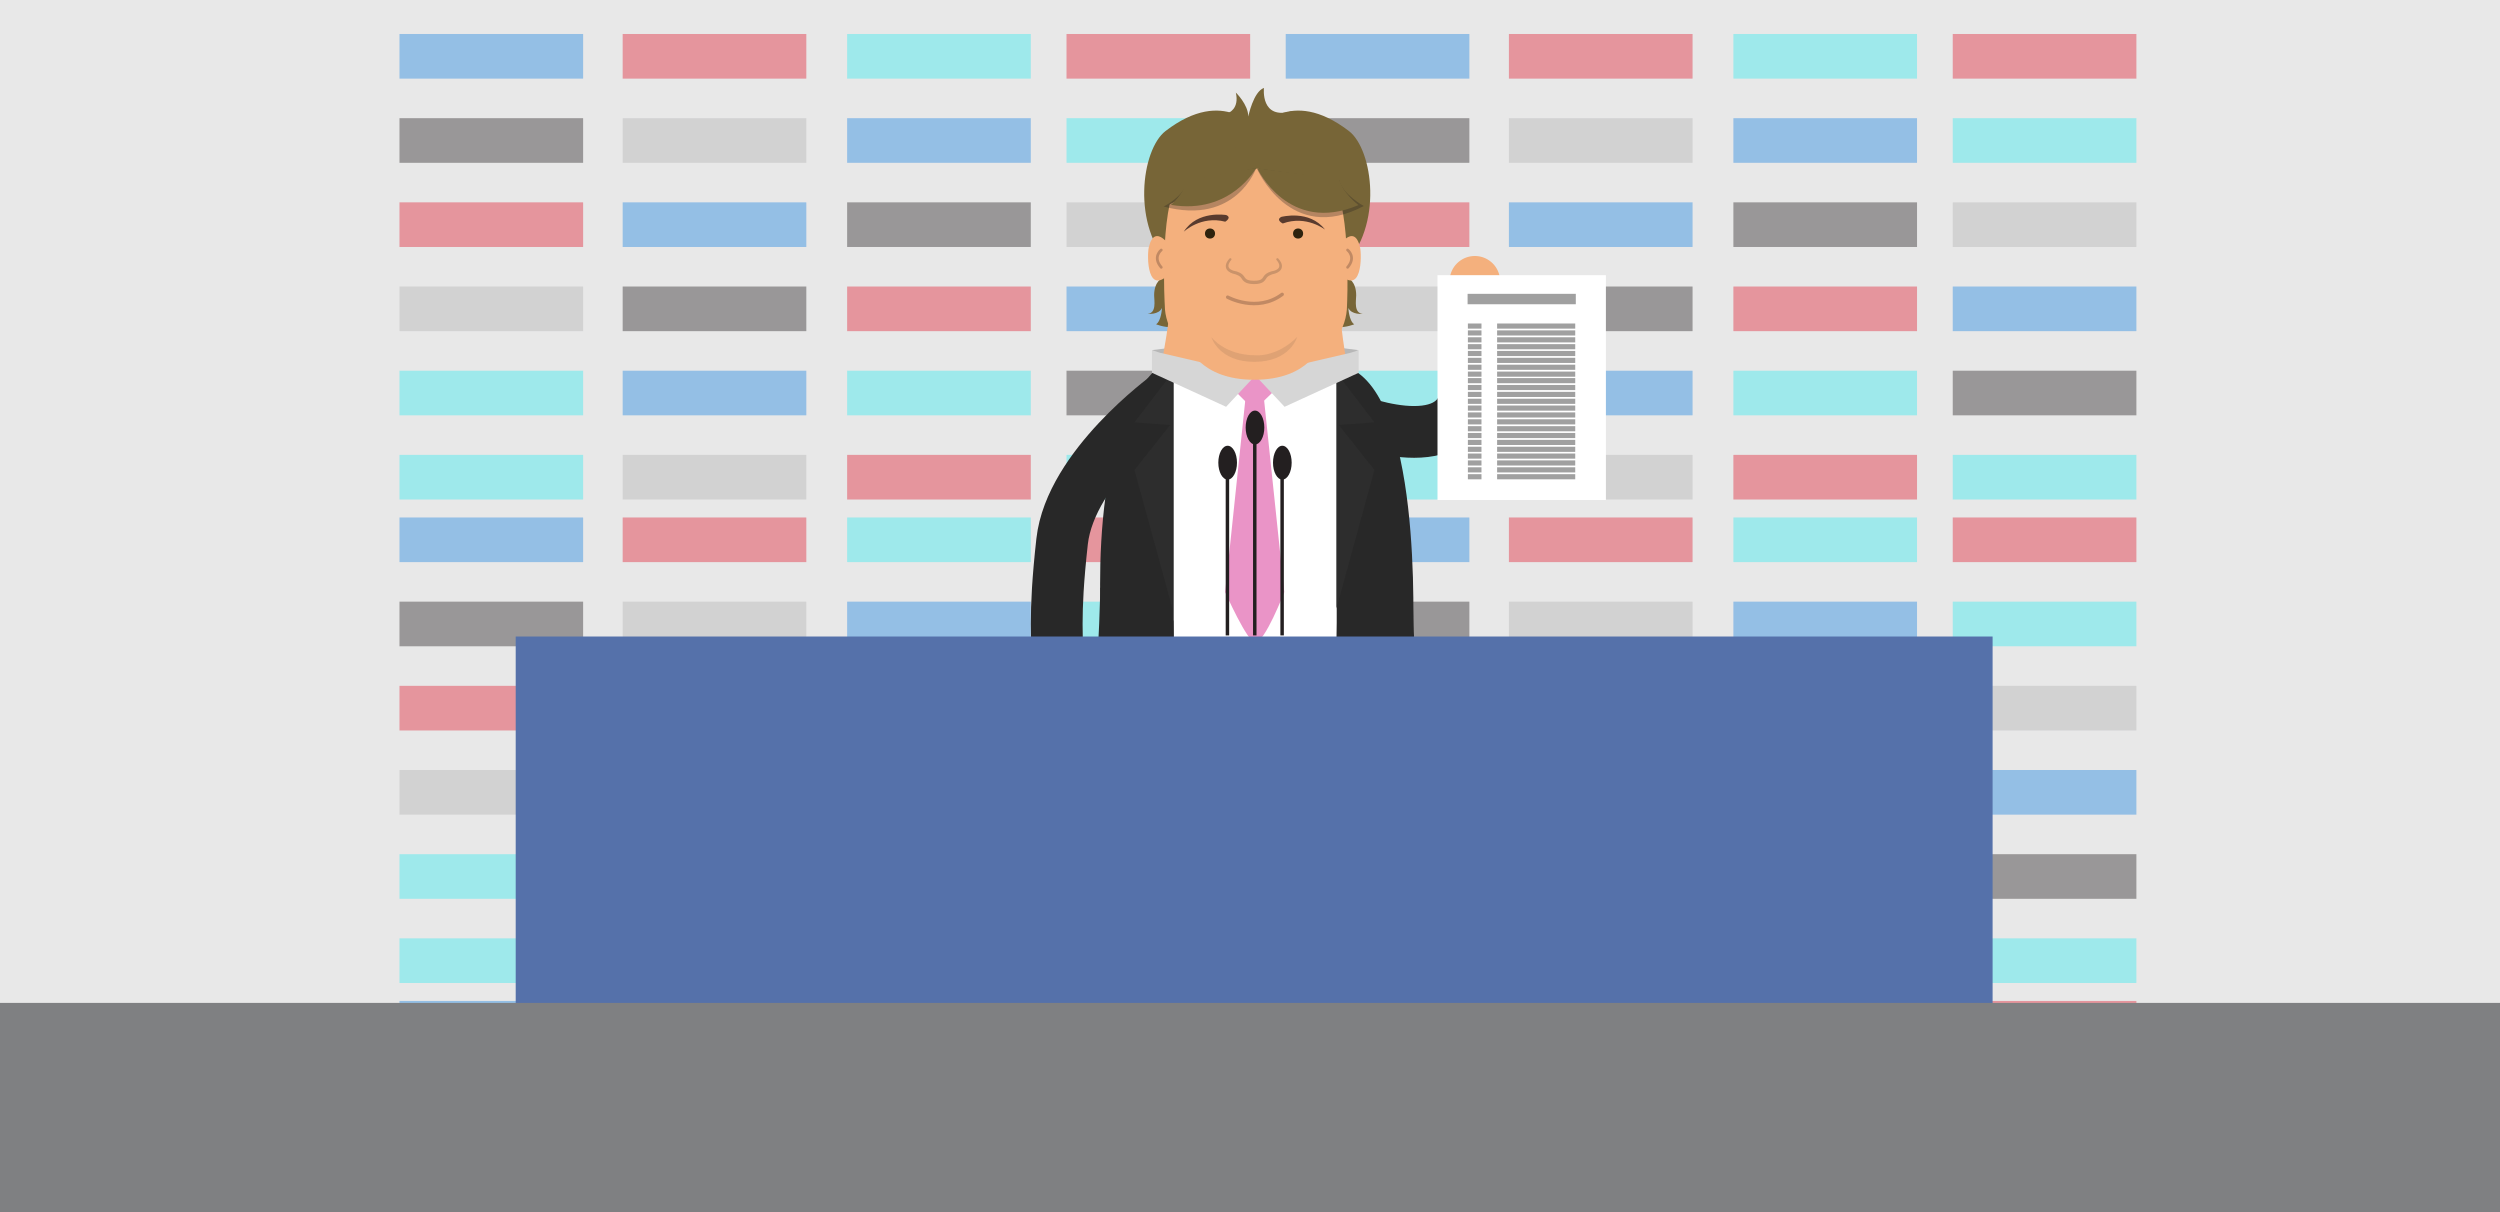 <?xml version="1.0" encoding="utf-8"?>
<!-- Generator: Adobe Illustrator 16.0.0, SVG Export Plug-In . SVG Version: 6.00 Build 0)  -->
<!DOCTYPE svg PUBLIC "-//W3C//DTD SVG 1.1//EN" "http://www.w3.org/Graphics/SVG/1.1/DTD/svg11.dtd">
<svg version="1.1" id="Layer_1" xmlns="http://www.w3.org/2000/svg" xmlns:xlink="http://www.w3.org/1999/xlink" x="0px" y="0px"
	 width="1440px" height="698.194px" viewBox="0 0 1440 698.194" enable-background="new 0 0 1440 698.194" xml:space="preserve">
<rect fill="#E8E8E8" width="1440" height="698.194"/>
<g opacity="0.4">
	<rect x="230.095" y="19.58" fill="#1781E2" width="105.786" height="25.713"/>
	<rect x="230.095" y="68.065" fill="#231F20" width="105.786" height="25.713"/>
	<rect x="230.095" y="116.551" fill="#E0192D" width="105.786" height="25.712"/>
	<rect x="230.095" y="165.036" fill="#B1B1B2" width="105.786" height="25.713"/>
	<rect x="230.095" y="213.521" fill="#30EAEF" width="105.786" height="25.713"/>
	<rect x="230.095" y="262.007" fill="#30EAEF" width="105.786" height="25.713"/>
	<rect x="358.655" y="19.58" fill="#E0192D" width="105.787" height="25.713"/>
	<rect x="358.655" y="68.065" fill="#B1B1B2" width="105.787" height="25.713"/>
	<rect x="358.655" y="116.551" fill="#1781E2" width="105.787" height="25.712"/>
	<rect x="358.655" y="165.036" fill="#231F20" width="105.787" height="25.713"/>
	<rect x="358.655" y="213.521" fill="#1781E2" width="105.787" height="25.713"/>
	<rect x="358.655" y="262.007" fill="#B1B1B2" width="105.787" height="25.713"/>
	<rect x="487.949" y="19.58" fill="#30EAEF" width="105.786" height="25.713"/>
	<rect x="487.949" y="68.065" fill="#1781E2" width="105.786" height="25.713"/>
	<rect x="487.949" y="116.551" fill="#231F20" width="105.786" height="25.712"/>
	<rect x="487.949" y="165.036" fill="#E0192D" width="105.786" height="25.713"/>
	<rect x="487.949" y="213.521" fill="#30EAEF" width="105.786" height="25.713"/>
	<rect x="487.949" y="262.007" fill="#E0192D" width="105.786" height="25.713"/>
	<rect x="614.305" y="19.58" fill="#E0192D" width="105.786" height="25.713"/>
	<rect x="614.305" y="68.065" fill="#30EAEF" width="105.786" height="25.713"/>
	<rect x="614.305" y="116.551" fill="#B1B1B2" width="105.786" height="25.712"/>
	<rect x="614.305" y="165.036" fill="#1781E2" width="105.786" height="25.713"/>
	<rect x="614.305" y="213.521" fill="#231F20" width="105.786" height="25.713"/>
	<rect x="614.305" y="262.007" fill="#30EAEF" width="105.786" height="25.713"/>
</g>
<g opacity="0.4">
	<rect x="740.57" y="19.58" fill="#1781E2" width="105.786" height="25.713"/>
	<rect x="740.57" y="68.065" fill="#231F20" width="105.786" height="25.713"/>
	<rect x="740.57" y="116.551" fill="#E0192D" width="105.786" height="25.712"/>
	<rect x="740.57" y="165.036" fill="#B1B1B2" width="105.786" height="25.713"/>
	<rect x="740.57" y="213.521" fill="#30EAEF" width="105.786" height="25.713"/>
	<rect x="740.57" y="262.007" fill="#30EAEF" width="105.786" height="25.713"/>
	<rect x="869.129" y="19.58" fill="#E0192D" width="105.787" height="25.713"/>
	<rect x="869.129" y="68.065" fill="#B1B1B2" width="105.787" height="25.713"/>
	<rect x="869.129" y="116.551" fill="#1781E2" width="105.787" height="25.712"/>
	<rect x="869.129" y="165.036" fill="#231F20" width="105.787" height="25.713"/>
	<rect x="869.129" y="213.521" fill="#1781E2" width="105.787" height="25.713"/>
	<rect x="869.129" y="262.007" fill="#B1B1B2" width="105.787" height="25.713"/>
	<rect x="998.424" y="19.58" fill="#30EAEF" width="105.785" height="25.713"/>
	<rect x="998.424" y="68.065" fill="#1781E2" width="105.785" height="25.713"/>
	<rect x="998.424" y="116.551" fill="#231F20" width="105.785" height="25.712"/>
	<rect x="998.424" y="165.036" fill="#E0192D" width="105.785" height="25.713"/>
	<rect x="998.424" y="213.521" fill="#30EAEF" width="105.785" height="25.713"/>
	<rect x="998.424" y="262.007" fill="#E0192D" width="105.785" height="25.713"/>
	<rect x="1124.78" y="19.58" fill="#E0192D" width="105.785" height="25.713"/>
	<rect x="1124.78" y="68.065" fill="#30EAEF" width="105.785" height="25.713"/>
	<rect x="1124.78" y="116.551" fill="#B1B1B2" width="105.785" height="25.712"/>
	<rect x="1124.78" y="165.036" fill="#1781E2" width="105.785" height="25.713"/>
	<rect x="1124.78" y="213.521" fill="#231F20" width="105.785" height="25.713"/>
	<rect x="1124.78" y="262.007" fill="#30EAEF" width="105.785" height="25.713"/>
</g>
<g opacity="0.4">
	<rect x="230.095" y="298.066" fill="#1781E2" width="105.786" height="25.713"/>
	<rect x="230.095" y="346.552" fill="#231F20" width="105.786" height="25.713"/>
	<rect x="230.095" y="395.037" fill="#E0192D" width="105.786" height="25.713"/>
	<rect x="230.095" y="443.522" fill="#B1B1B2" width="105.786" height="25.713"/>
	<rect x="230.095" y="492.008" fill="#30EAEF" width="105.786" height="25.713"/>
	<rect x="230.095" y="540.493" fill="#30EAEF" width="105.786" height="25.713"/>
	<rect x="358.655" y="298.066" fill="#E0192D" width="105.787" height="25.713"/>
	<rect x="358.655" y="346.552" fill="#B1B1B2" width="105.787" height="25.713"/>
	<rect x="358.655" y="395.037" fill="#1781E2" width="105.787" height="25.713"/>
	<rect x="358.655" y="443.522" fill="#231F20" width="105.787" height="25.713"/>
	<rect x="358.655" y="492.008" fill="#1781E2" width="105.787" height="25.713"/>
	<rect x="358.655" y="540.493" fill="#B1B1B2" width="105.787" height="25.713"/>
	<rect x="487.949" y="298.066" fill="#30EAEF" width="105.786" height="25.713"/>
	<rect x="487.949" y="346.552" fill="#1781E2" width="105.786" height="25.713"/>
	<rect x="487.949" y="395.037" fill="#231F20" width="105.786" height="25.713"/>
	<rect x="487.949" y="443.522" fill="#E0192D" width="105.786" height="25.713"/>
	<rect x="487.949" y="492.008" fill="#30EAEF" width="105.786" height="25.713"/>
	<rect x="487.949" y="540.493" fill="#E0192D" width="105.786" height="25.713"/>
	<rect x="614.305" y="298.066" fill="#E0192D" width="105.786" height="25.713"/>
	<rect x="614.305" y="346.552" fill="#30EAEF" width="105.786" height="25.713"/>
	<rect x="614.305" y="395.037" fill="#B1B1B2" width="105.786" height="25.713"/>
	<rect x="614.305" y="443.522" fill="#1781E2" width="105.786" height="25.713"/>
	<rect x="614.305" y="492.008" fill="#231F20" width="105.786" height="25.713"/>
	<rect x="614.305" y="540.493" fill="#30EAEF" width="105.786" height="25.713"/>
</g>
<g opacity="0.4">
	<rect x="740.57" y="298.066" fill="#1781E2" width="105.786" height="25.713"/>
	<rect x="740.57" y="346.552" fill="#231F20" width="105.786" height="25.713"/>
	<rect x="740.57" y="395.037" fill="#E0192D" width="105.786" height="25.713"/>
	<rect x="740.57" y="443.522" fill="#B1B1B2" width="105.786" height="25.713"/>
	<rect x="740.57" y="492.008" fill="#30EAEF" width="105.786" height="25.713"/>
	<rect x="740.57" y="540.493" fill="#30EAEF" width="105.786" height="25.713"/>
	<rect x="869.129" y="298.066" fill="#E0192D" width="105.787" height="25.713"/>
	<rect x="869.129" y="346.552" fill="#B1B1B2" width="105.787" height="25.713"/>
	<rect x="869.129" y="395.037" fill="#1781E2" width="105.787" height="25.713"/>
	<rect x="869.129" y="443.522" fill="#231F20" width="105.787" height="25.713"/>
	<rect x="869.129" y="492.008" fill="#1781E2" width="105.787" height="25.713"/>
	<rect x="869.129" y="540.493" fill="#B1B1B2" width="105.787" height="25.713"/>
	<rect x="998.424" y="298.066" fill="#30EAEF" width="105.785" height="25.713"/>
	<rect x="998.424" y="346.552" fill="#1781E2" width="105.785" height="25.713"/>
	<rect x="998.424" y="395.037" fill="#231F20" width="105.785" height="25.713"/>
	<rect x="998.424" y="443.522" fill="#E0192D" width="105.785" height="25.713"/>
	<rect x="998.424" y="492.008" fill="#30EAEF" width="105.785" height="25.713"/>
	<rect x="998.424" y="540.493" fill="#E0192D" width="105.785" height="25.713"/>
	<rect x="1124.78" y="298.066" fill="#E0192D" width="105.785" height="25.713"/>
	<rect x="1124.78" y="346.552" fill="#30EAEF" width="105.785" height="25.713"/>
	<rect x="1124.78" y="395.037" fill="#B1B1B2" width="105.785" height="25.713"/>
	<rect x="1124.78" y="443.522" fill="#1781E2" width="105.785" height="25.713"/>
	<rect x="1124.78" y="492.008" fill="#231F20" width="105.785" height="25.713"/>
	<rect x="1124.78" y="540.493" fill="#30EAEF" width="105.785" height="25.713"/>
</g>
<g opacity="0.4">
	<rect x="230.095" y="576.554" fill="#1781E2" width="105.786" height="25.713"/>
	<rect x="230.095" y="625.038" fill="#231F20" width="105.786" height="25.713"/>
	<rect x="230.095" y="698.194" fill="#E0192D" width="105.786" height="1.043"/>
	<rect x="230.095" y="673.524" fill="#E0192D" width="105.786" height="24.67"/>
	<rect x="358.655" y="576.554" fill="#E0192D" width="105.787" height="25.713"/>
	<rect x="358.655" y="625.038" fill="#B1B1B2" width="105.787" height="25.713"/>
	<rect x="358.655" y="698.194" fill="#1781E2" width="105.787" height="1.043"/>
	<rect x="358.655" y="673.524" fill="#1781E2" width="105.787" height="24.67"/>
	<rect x="487.949" y="576.554" fill="#30EAEF" width="105.786" height="25.713"/>
	<rect x="487.949" y="625.038" fill="#1781E2" width="105.786" height="25.713"/>
	<rect x="487.949" y="698.194" fill="#231F20" width="105.786" height="1.043"/>
	<rect x="487.949" y="673.524" fill="#231F20" width="105.786" height="24.67"/>
	<rect x="614.305" y="576.554" fill="#E0192D" width="105.786" height="25.713"/>
	<rect x="614.305" y="625.038" fill="#30EAEF" width="105.786" height="25.713"/>
	<rect x="614.305" y="698.194" fill="#B1B1B2" width="105.786" height="1.043"/>
	<rect x="614.305" y="673.524" fill="#B1B1B2" width="105.786" height="24.67"/>
</g>
<g opacity="0.4">
	<rect x="740.57" y="576.554" fill="#1781E2" width="105.786" height="25.713"/>
	<rect x="740.57" y="625.038" fill="#231F20" width="105.786" height="25.713"/>
	<rect x="740.57" y="698.194" fill="#E0192D" width="105.786" height="1.043"/>
	<rect x="740.57" y="673.524" fill="#E0192D" width="105.786" height="24.67"/>
	<rect x="869.129" y="576.554" fill="#E0192D" width="105.787" height="25.713"/>
	<rect x="869.129" y="625.038" fill="#B1B1B2" width="105.787" height="25.713"/>
	<rect x="869.129" y="698.194" fill="#1781E2" width="105.787" height="1.043"/>
	<rect x="869.129" y="673.524" fill="#1781E2" width="105.787" height="24.67"/>
	<rect x="998.424" y="576.554" fill="#30EAEF" width="105.785" height="25.713"/>
	<rect x="998.424" y="625.038" fill="#1781E2" width="105.785" height="25.713"/>
	<rect x="998.424" y="698.194" fill="#231F20" width="105.785" height="1.043"/>
	<rect x="998.424" y="673.524" fill="#231F20" width="105.785" height="24.67"/>
	<rect x="1124.78" y="576.554" fill="#E0192D" width="105.785" height="25.713"/>
	<rect x="1124.78" y="625.038" fill="#30EAEF" width="105.785" height="25.713"/>
	<rect x="1124.78" y="698.194" fill="#B1B1B2" width="105.785" height="1.043"/>
	<rect x="1124.78" y="673.524" fill="#B1B1B2" width="105.785" height="24.67"/>
</g>
<g>
	<path fill="#776537" d="M669.682,160.035c0,0-4.944,1.808-4.896,10.171c0.018,2.803,1.507,10.171-3.767,10.548
		c0,0,6.404,0.754,8.287-3.39c0,0-0.376,7.534-3.391,9.417c0,0,17.706,7.534,20.719-9.417l-1.507-24.862
		C685.127,152.502,674.203,147.98,669.682,160.035z"/>
	<path fill="#776537" d="M781.164,170.206c0.047-8.363-4.897-10.171-4.897-10.171c-4.521-12.055-15.444-7.533-15.444-7.533
		l-1.507,24.862c3.014,16.951,20.719,9.417,20.719,9.417c-3.014-1.883-3.392-9.417-3.392-9.417c1.885,4.144,8.289,3.39,8.289,3.39
		C779.657,180.377,781.146,173.009,781.164,170.206z"/>
	<g>
		<polygon fill="#B7B7B7" points="663.528,201.662 677.466,213.716 675.583,200.155 		"/>
		<polygon fill="#B7B7B7" points="768.44,213.716 782.379,201.662 770.325,200.155 		"/>
		<path fill="#F4B07D" d="M675.498,156.147c0,41.182-23.268,127.112-23.268,127.112h142.142c0,0-23.686-67.595-23.686-127.112
			C770.686,132.353,675.498,132.352,675.498,156.147z"/>
		<g>
			<path fill="#776537" d="M671.33,75.488c-13.847,10.627-19.962,54.782,3.344,78.09l50.596-56.577l-1.194-21.908
				C724.075,75.094,705.593,49.196,671.33,75.488z"/>
			<path fill="#776537" d="M777.002,75.488c-34.264-26.292-52.745-0.395-52.745-0.395l-1.194,21.908l50.596,56.577
				C796.965,130.27,790.846,86.118,777.002,75.488z"/>
			<path fill="#F4B07D" d="M721.426,84.5c-30.319-0.438-43.053,20.024-43.053,20.024c-10.642,17.414-7.461,71.209-7.461,71.209
				c0,26.616,36.917,47.824,52.421,47.824c15.506,0,52.556-19.824,52.556-47.824c0,0,2.614-53.795-8.028-71.209
				C767.861,104.524,751.863,84.062,721.426,84.5z"/>
			<g>
				<path opacity="0.1" fill="#232222" d="M723.321,204.651c-18.069,0-25.598-10.542-25.598-10.542s4.141,14.31,24.718,14.31
					c20.831,0,24.719-14.31,24.719-14.31C735.358,205.912,723.321,204.651,723.321,204.651z"/>
			</g>
			<g opacity="0.2">
				<path fill="#231F20" d="M736.232,148.9c0.153,0.148,0.314,0.329,0.452,0.487c0.139,0.168,0.28,0.334,0.407,0.512
					c0.259,0.354,0.505,0.72,0.706,1.127c0.105,0.199,0.204,0.403,0.279,0.626c0.087,0.214,0.164,0.434,0.209,0.674
					c0.059,0.233,0.106,0.47,0.107,0.724c0.019,0.25,0.026,0.5-0.029,0.757c-0.037,0.257-0.075,0.514-0.19,0.75
					c-0.104,0.235-0.18,0.499-0.343,0.69c-0.151,0.201-0.295,0.419-0.462,0.599l-0.543,0.48c-0.178,0.175-0.381,0.27-0.576,0.395
					l-0.593,0.352l-1.224,0.512l-0.034,0.015l-0.114,0.021c-0.487,0.089-1.041,0.236-1.544,0.406
					c-0.511,0.172-1.005,0.38-1.462,0.625c-0.456,0.244-0.892,0.515-1.236,0.842c-0.36,0.335-0.566,0.635-0.897,1.185
					c-0.342,0.508-0.727,1.116-1.324,1.55c-0.271,0.251-0.586,0.405-0.898,0.57c-0.311,0.189-0.63,0.267-0.948,0.372
					c-0.644,0.247-1.26,0.262-1.892,0.386c-0.632,0.034-1.184,0.074-1.88,0.084c-0.59-0.039-1.138-0.035-1.761-0.108
					c-0.646-0.102-1.294-0.171-1.921-0.401l-0.473-0.148c-0.156-0.069-0.311-0.151-0.465-0.228
					c-0.314-0.146-0.616-0.317-0.891-0.553c-0.587-0.415-1.004-0.997-1.364-1.513l-0.239-0.375l-0.06-0.093l-0.03-0.047
					c0.058,0.083-0.002-0.001,0.002,0.005l-0.129-0.175c-0.195-0.28-0.285-0.33-0.458-0.51c-0.344-0.328-0.781-0.598-1.235-0.843
					c-0.458-0.245-0.952-0.451-1.462-0.625c-0.503-0.169-1.057-0.316-1.544-0.406l-0.114-0.021l-0.034-0.015l-1.223-0.512
					l-0.593-0.352c-0.195-0.125-0.398-0.22-0.576-0.395l-0.542-0.479c-0.167-0.18-0.311-0.397-0.461-0.599
					c-0.163-0.192-0.239-0.455-0.343-0.69c-0.116-0.236-0.154-0.493-0.191-0.749c-0.056-0.257-0.048-0.507-0.029-0.757
					c0-0.254,0.047-0.492,0.106-0.724c0.044-0.24,0.121-0.46,0.208-0.675c0.076-0.222,0.174-0.427,0.28-0.626
					c0.2-0.406,0.446-0.773,0.704-1.127c0.268-0.355,0.528-0.674,0.865-1.007c0.253-0.25,0.662-0.248,0.911,0.007
					c0.242,0.244,0.247,0.633,0.019,0.885l-0.018,0.02c-0.229,0.25-0.468,0.571-0.671,0.876c-0.203,0.312-0.394,0.632-0.533,0.963
					c-0.077,0.164-0.146,0.328-0.19,0.495c-0.058,0.165-0.106,0.33-0.123,0.493c-0.034,0.164-0.059,0.325-0.044,0.479
					c-0.005,0.157-0.005,0.311,0.043,0.451c0.03,0.145,0.049,0.291,0.132,0.416c0.074,0.127,0.098,0.272,0.218,0.381
					c0.102,0.116,0.178,0.243,0.289,0.355l0.381,0.312c0.111,0.116,0.286,0.186,0.435,0.274l0.459,0.259l1.034,0.396l-0.148-0.036
					c0.658,0.101,1.231,0.24,1.834,0.42c0.594,0.182,1.182,0.405,1.757,0.69c0.572,0.288,1.134,0.633,1.643,1.096
					c0.243,0.22,0.577,0.575,0.709,0.775l0.13,0.174l0.096,0.137l0.058,0.089l0.233,0.357c0.307,0.423,0.583,0.806,0.958,1.052
					c0.092,0.065,0.174,0.141,0.271,0.201l0.316,0.152l0.315,0.156l0.36,0.104c0.468,0.174,0.982,0.214,1.481,0.299
					c0.527,0.062,1.146,0.056,1.714,0.088l1.597-0.062c0.504-0.102,1.071-0.11,1.517-0.292c0.232-0.074,0.484-0.127,0.67-0.251
					c0.2-0.105,0.416-0.195,0.569-0.35c0.361-0.239,0.618-0.637,0.924-1.081c0.265-0.444,0.72-1.112,1.229-1.551
					c0.509-0.464,1.071-0.809,1.643-1.098c0.575-0.285,1.163-0.509,1.758-0.69c0.604-0.18,1.177-0.319,1.835-0.419l-0.148,0.035
					l1.034-0.395l0.459-0.259c0.148-0.089,0.324-0.159,0.435-0.275l0.382-0.311c0.11-0.112,0.187-0.24,0.288-0.355
					c0.119-0.109,0.144-0.254,0.218-0.381c0.083-0.125,0.102-0.271,0.132-0.416c0.048-0.14,0.047-0.294,0.042-0.451
					c0.015-0.154-0.01-0.315-0.044-0.479c-0.018-0.163-0.065-0.328-0.124-0.493c-0.044-0.167-0.112-0.331-0.189-0.495
					c-0.293-0.652-0.727-1.303-1.212-1.846l-0.006-0.006c-0.237-0.265-0.215-0.673,0.051-0.91
					C735.606,148.655,735.992,148.667,736.232,148.9z"/>
			</g>
			<circle fill="#2E230E" cx="696.963" cy="134.514" r="2.902"/>
			<path fill="#593B2E" d="M706.278,123.859c0,0-16.637-2.863-24.436,9.625c0,0,9.895-9.466,23.897-5.781
				C705.74,127.704,709.748,125.343,706.278,123.859z"/>
			<circle fill="#2E230E" cx="747.698" cy="134.514" r="2.902"/>
			<path fill="#593B2E" d="M737.99,124.943c-3.317,1.799,0.891,3.779,0.891,3.779c13.606-4.968,24.33,3.537,24.33,3.537
				C754.288,120.552,737.99,124.943,737.99,124.943z"/>
			<path fill="#F4B07D" d="M661.712,142.421c-1.107,4.662-1.198,29.88,13.144,13.947l0.4-12.752
				C675.255,143.616,665.297,127.283,661.712,142.421z"/>
			
				<path fill="none" stroke="#C18963" stroke-width="1.594" stroke-linecap="round" stroke-linejoin="round" stroke-miterlimit="10" d="
				M668.882,144.014c0,0-5.18,3.985,0,9.958"/>
			<path fill="#F4B07D" d="M769.835,143.616l0.403,12.752c14.338,15.934,14.25-9.285,13.144-13.947
				C779.798,127.283,769.835,143.616,769.835,143.616z"/>
			
				<path fill="none" stroke="#C18963" stroke-width="1.594" stroke-linecap="round" stroke-linejoin="round" stroke-miterlimit="10" d="
				M776.213,144.014c0,0,5.177,3.985,0,9.958"/>
			
				<path fill="none" stroke="#C18963" stroke-width="1.99" stroke-linecap="round" stroke-linejoin="round" stroke-miterlimit="10" d="
				M707.141,171.177c0,0,16.854,9.241,31.396-1.624"/>
			<path fill="#776537" d="M729.89,77.749l-36.117,3.982l-24.436,5.312c0,0-5.85,34.934-5.053,35.198
				c0.795,0.265,28.159-14.215,28.159-14.215l31.744-11.024l47.142,14.477l9.564-3.982l-5.048-24.968L729.89,77.749z"/>
			<path opacity="0.3" fill="#231F20" d="M771.329,103.679l-47.413-6.678c0,0,19.127,44.357,61.621,21.649
				C785.537,118.65,773.32,112.043,771.329,103.679z"/>
			<path opacity="0.3" fill="#231F20" d="M670.259,118.957c41.885,11.213,53.386-22.291,53.386-22.291l-40.234,9.748
				C679.865,114.339,670.259,118.957,670.259,118.957z"/>
			<path fill="#776537" d="M771.329,102.979l-47.142-5.978c0,0,17.929,38.383,58.295,21.12
				C782.482,118.121,773.32,111.346,771.329,102.979z"/>
			<path fill="#776537" d="M674.467,118.009c34.533,5.797,49.178-21.343,49.178-21.343l-40.361,7.682
				C682.013,111.673,674.467,118.009,674.467,118.009z"/>
			<path fill="#776537" d="M728.036,50.655c-6.109,2.125-9.029,16.469-9.029,16.469c0-6.91-7.175-13.814-7.175-13.814
				c2.178,9.412-4.25,11.69-4.25,11.69l-4.247,18.323l24.433,4.515L741.05,71.64l3.344-7.664
				C725.811,69.502,728.036,50.655,728.036,50.655z"/>
		</g>
	</g>
	
		<path fill="none" stroke="#F4B07D" stroke-width="29.111" stroke-linecap="round" stroke-linejoin="round" stroke-miterlimit="10" d="
		M672.228,228.222c0,0-55.644,40.37-60.453,83.639c-4.967,44.719-2.484,55.485-2.484,79.172"/>
	<path fill="none" stroke="#282828" stroke-width="29.811" stroke-linejoin="round" stroke-miterlimit="10" d="M672.228,228.222
		c0,0-55.644,40.37-60.453,83.639c-4.967,44.719-2.484,55.485-2.484,79.172"/>
	
		<path fill="none" stroke="#F4B07D" stroke-width="29.111" stroke-linecap="round" stroke-linejoin="round" stroke-miterlimit="10" d="
		M775.109,240.032c0,0,65.083,27.735,69.892-15.532c4.968-44.72,4.5-38.813,4.5-62.5"/>
	<path fill="none" stroke="#282828" stroke-width="29.811" stroke-linejoin="round" stroke-miterlimit="10" d="M775.109,240.032
		c0,0,65.083,27.735,69.892-15.532c4.968-44.72,4.5-38.813,4.5-62.5"/>
	
		<line fill="none" stroke="#2D2D2D" stroke-width="33.15" stroke-linecap="round" stroke-linejoin="round" stroke-miterlimit="10" x1="690.689" y1="385.891" x2="690.689" y2="548.258"/>
	
		<line fill="none" stroke="#2D2D2D" stroke-width="33.15" stroke-linecap="round" stroke-linejoin="round" stroke-miterlimit="10" x1="752.425" y1="385.891" x2="752.425" y2="548.258"/>
	<path fill="#F4B07D" d="M643.581,315.739c0,55.125,0,62.621,0,63.436c0,0.071,0,0.093,0,0.089c0,0.031,0,0.072,0,0.127
		c0,0.136,8.281,0.2,8.281,0.2h71.475V221.332h-54.912C659.952,257.505,643.581,254.591,643.581,315.739z"/>
	<path fill="#F4B07D" d="M720.596,221.332v158.259h71.471c0,0,8.282-0.064,8.282-0.2c0-0.055,0-0.096,0-0.127
		c0,0.004,0-0.018,0-0.089c0-0.815,0-8.311,0-63.436c0-61.147-16.369-58.234-24.845-94.407H720.596z"/>
	<g>
		<circle opacity="0.2" fill="#232222" cx="685.794" cy="275.022" r="7.178"/>
		<path opacity="0.2" fill="#232222" d="M685.794,271.436c-1.983,0-3.59,1.605-3.59,3.586s1.607,3.594,3.59,3.594
			c1.984,0,3.591-1.613,3.591-3.594S687.779,271.436,685.794,271.436z"/>
	</g>
	<g>
		<circle opacity="0.2" fill="#232222" cx="758.117" cy="275.022" r="7.178"/>
		<path opacity="0.2" fill="#232222" d="M758.117,271.436c-1.984,0-3.591,1.605-3.591,3.586s1.606,3.594,3.591,3.594
			c1.983,0,3.59-1.613,3.59-3.594S760.1,271.436,758.117,271.436z"/>
	</g>
	<ellipse opacity="0.2" fill="#232222" cx="723.059" cy="345.915" rx="2.207" ry="3.588"/>
	<path fill="#2D2D2D" d="M721.956,445.337c43.653,0,79.04-27.108,79.04-70.762H642.915
		C642.915,418.229,678.302,445.337,721.956,445.337z"/>
	<path fill="#1C1C1C" d="M626.802,574.459h80.268v-21.302C662.745,553.157,626.802,562.692,626.802,574.459z"/>
	<path fill="#1C1C1C" d="M735.802,553.157v21.302h80.263C816.065,562.692,780.13,553.157,735.802,553.157z"/>
	<rect x="671.969" y="542.549" fill="#2D2D2D" width="36.464" height="12.513"/>
	<rect x="734.172" y="542.549" fill="#2D2D2D" width="36.458" height="12.513"/>
	<rect x="643.548" y="374.682" fill="#161516" width="157.136" height="11.816"/>
	<rect x="711.611" y="374.682" fill="#D6D6D6" width="22.443" height="11.816"/>
	<rect x="667.751" y="219.555" fill="#FFFFFF" width="107.366" height="155.397"/>
	<path fill="#282828" d="M633.769,338.355c0,0-0.63,37.544-3.229,54.731c0,0,5.015,2.272,17.649,2.272
		c0,0,25.648,3.025,28.429-0.254l-0.756-37.653L633.769,338.355z"/>
	<path fill="#282828" d="M635.443,376.399h40.608V214.77h-12.255C623.009,258.494,635.443,376.399,635.443,376.399z"/>
	<path fill="#282828" d="M770.136,357.452l-0.76,37.653c2.784,3.279,26.414,1.513,26.414,1.513c12.637,0,21.999-2.514,21.999-2.514
		c-3.956-12.807-3.956-51.231-3.956-51.231L770.136,357.452z"/>
	<path fill="#282828" d="M782.203,214.77h-12.256v161.629h43.622C813.569,376.399,820.906,242.422,782.203,214.77z"/>
	<polygon fill="#2D2D2D" points="674.011,244.771 653.459,270.728 675.314,350.48 675.314,214.693 653.459,243.25 	"/>
	<polygon fill="#2D2D2D" points="769.8,214.693 769.8,350.48 791.656,270.728 771.107,244.771 791.656,243.25 	"/>
	<g>
		<g>
			<polygon fill="#EA94C7" points="706.384,220.227 722.417,236.26 739.029,220.227 722.797,216.023 			"/>
			<path fill="#EA94C7" d="M722.986,224.305v-0.56l-0.28,0.276l-0.276-0.276l-0.029,0.592l-4.997,5.07L705.678,341.04
				c0,0,12.878,29.033,17.308,29.033c5.618,0,16.749-29.033,16.749-29.033l-11.726-111.632L722.986,224.305z"/>
		</g>
		<polygon fill="#D6D6D6" points="663.528,201.662 663.528,214.723 706.222,234.312 723.333,216.023 668.048,203.168 		"/>
		<polygon fill="#D6D6D6" points="722.797,216.023 739.908,234.312 782.6,214.723 782.6,201.662 778.08,203.168 		"/>
	</g>
	<g>
		<path fill="#F4B07D" d="M723.803,213.409c-28.011,0-39.677-14.938-39.677-14.938s6.416,20.276,38.314,20.276
			c32.291,0,38.315-20.276,38.315-20.276C742.465,215.196,723.803,213.409,723.803,213.409z"/>
	</g>
</g>
<rect x="297.046" y="366.633" fill="#5571AA" width="850.694" height="211.712"/>
<g>
	<line fill="none" stroke="#231F20" stroke-width="2" stroke-miterlimit="10" x1="722.75" y1="366" x2="722.75" y2="254.5"/>
	<ellipse fill="#231F20" cx="722.875" cy="246.25" rx="5.375" ry="9.75"/>
</g>
<g>
	<line fill="none" stroke="#231F20" stroke-width="2" stroke-miterlimit="10" x1="738.5" y1="366" x2="738.5" y2="274.749"/>
	<ellipse fill="#231F20" cx="738.625" cy="266.499" rx="5.375" ry="9.75"/>
</g>
<g>
	<line fill="none" stroke="#231F20" stroke-width="2" stroke-miterlimit="10" x1="707" y1="366" x2="707" y2="274.749"/>
	<ellipse fill="#231F20" cx="707.125" cy="266.499" rx="5.375" ry="9.75"/>
</g>
<g>
	<rect x="828" y="158.5" fill="#FFFFFF" width="97" height="129.5"/>
	<rect x="845.334" y="169.249" fill="#A0A0A0" width="62.333" height="6"/>
	<rect x="862.334" y="186.333" fill="#A0A0A0" width="45" height="2.963"/>
	<rect x="845.5" y="186.333" fill="#A0A0A0" width="7.834" height="2.963"/>
	<rect x="862.334" y="190.293" fill="#A0A0A0" width="45" height="2.963"/>
	<rect x="845.5" y="190.293" fill="#A0A0A0" width="7.834" height="2.963"/>
	<rect x="862.334" y="194.264" fill="#A0A0A0" width="45" height="2.963"/>
	<rect x="845.5" y="194.264" fill="#A0A0A0" width="7.834" height="2.963"/>
	<rect x="862.334" y="198.225" fill="#A0A0A0" width="45" height="2.963"/>
	<rect x="845.5" y="198.225" fill="#A0A0A0" width="7.834" height="2.963"/>
	<rect x="862.334" y="202.135" fill="#A0A0A0" width="45" height="2.962"/>
	<rect x="845.5" y="202.135" fill="#A0A0A0" width="7.834" height="2.962"/>
	<rect x="862.334" y="206.095" fill="#A0A0A0" width="45" height="2.963"/>
	<rect x="845.5" y="206.095" fill="#A0A0A0" width="7.834" height="2.963"/>
	<rect x="862.334" y="210.066" fill="#A0A0A0" width="45" height="2.963"/>
	<rect x="845.5" y="210.066" fill="#A0A0A0" width="7.834" height="2.963"/>
	<rect x="862.334" y="214.027" fill="#A0A0A0" width="45" height="2.964"/>
	<rect x="845.5" y="214.027" fill="#A0A0A0" width="7.834" height="2.964"/>
	<rect x="862.334" y="217.771" fill="#A0A0A0" width="45" height="2.963"/>
	<rect x="845.5" y="217.771" fill="#A0A0A0" width="7.834" height="2.963"/>
	<rect x="862.334" y="221.732" fill="#A0A0A0" width="45" height="2.963"/>
	<rect x="845.5" y="221.732" fill="#A0A0A0" width="7.834" height="2.963"/>
	<rect x="862.334" y="225.703" fill="#A0A0A0" width="45" height="2.962"/>
	<rect x="845.5" y="225.703" fill="#A0A0A0" width="7.834" height="2.962"/>
	<rect x="862.334" y="229.665" fill="#A0A0A0" width="45" height="2.963"/>
	<rect x="845.5" y="229.665" fill="#A0A0A0" width="7.834" height="2.963"/>
	<rect x="862.334" y="233.574" fill="#A0A0A0" width="45" height="2.963"/>
	<rect x="845.5" y="233.574" fill="#A0A0A0" width="7.834" height="2.963"/>
	<rect x="862.334" y="237.534" fill="#A0A0A0" width="45" height="2.962"/>
	<rect x="845.5" y="237.534" fill="#A0A0A0" width="7.834" height="2.962"/>
	<rect x="862.334" y="241.505" fill="#A0A0A0" width="45" height="2.963"/>
	<rect x="845.5" y="241.505" fill="#A0A0A0" width="7.834" height="2.963"/>
	<rect x="862.334" y="245.467" fill="#A0A0A0" width="45" height="2.962"/>
	<rect x="845.5" y="245.467" fill="#A0A0A0" width="7.834" height="2.962"/>
	<rect x="862.334" y="249.386" fill="#A0A0A0" width="45" height="2.964"/>
	<rect x="845.5" y="249.386" fill="#A0A0A0" width="7.834" height="2.964"/>
	<rect x="862.334" y="253.357" fill="#A0A0A0" width="45" height="2.964"/>
	<rect x="845.5" y="253.357" fill="#A0A0A0" width="7.834" height="2.964"/>
	<rect x="862.334" y="257.318" fill="#A0A0A0" width="45" height="2.963"/>
	<rect x="845.5" y="257.318" fill="#A0A0A0" width="7.834" height="2.963"/>
	<rect x="862.334" y="261.228" fill="#A0A0A0" width="45" height="2.962"/>
	<rect x="845.5" y="261.228" fill="#A0A0A0" width="7.834" height="2.962"/>
	<rect x="862.334" y="265.188" fill="#A0A0A0" width="45" height="2.963"/>
	<rect x="845.5" y="265.188" fill="#A0A0A0" width="7.834" height="2.963"/>
	<rect x="862.334" y="269.159" fill="#A0A0A0" width="45" height="2.963"/>
	<rect x="845.5" y="269.159" fill="#A0A0A0" width="7.834" height="2.963"/>
	<rect x="862.334" y="273.12" fill="#A0A0A0" width="45" height="2.963"/>
	<rect x="845.5" y="273.12" fill="#A0A0A0" width="7.834" height="2.963"/>
</g>
<rect y="577.669" fill="#7F8082" width="1440" height="120.525"/>
</svg>
